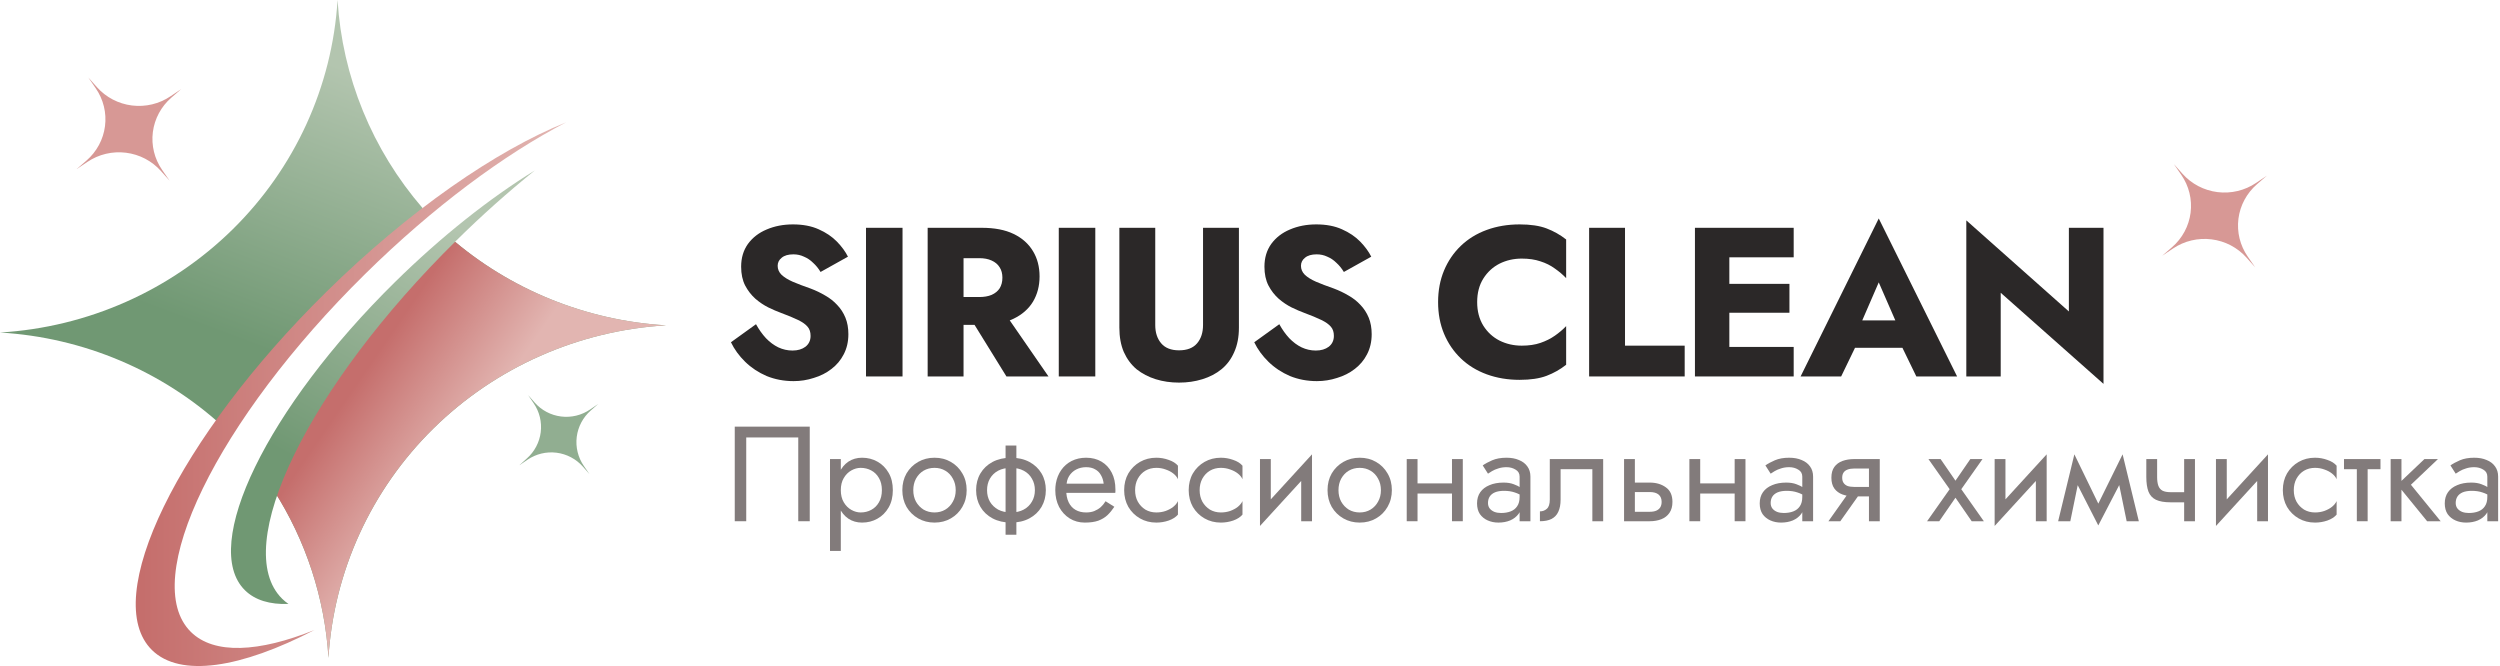 <?xml version="1.0" encoding="UTF-8"?> <svg xmlns="http://www.w3.org/2000/svg" width="259" height="69" viewBox="0 0 259 69" fill="none"> <path d="M78.322 33.588L75.726 35.458C76.078 36.191 76.569 36.866 77.2 37.482C77.831 38.098 78.571 38.589 79.422 38.956C80.287 39.308 81.219 39.484 82.216 39.484C82.935 39.484 83.631 39.374 84.306 39.154C84.995 38.949 85.604 38.641 86.132 38.23C86.675 37.819 87.1 37.313 87.408 36.712C87.731 36.096 87.892 35.399 87.892 34.622C87.892 33.977 87.789 33.404 87.584 32.906C87.379 32.407 87.093 31.967 86.726 31.586C86.374 31.204 85.963 30.882 85.494 30.618C85.025 30.339 84.519 30.097 83.976 29.892C83.257 29.642 82.641 29.408 82.128 29.188C81.629 28.968 81.241 28.726 80.962 28.462C80.698 28.198 80.566 27.89 80.566 27.538C80.566 27.201 80.705 26.922 80.984 26.702C81.263 26.467 81.666 26.35 82.194 26.35C82.59 26.35 82.957 26.43 83.294 26.592C83.646 26.738 83.961 26.951 84.24 27.23C84.533 27.494 84.79 27.809 85.01 28.176L87.848 26.592C87.584 26.064 87.203 25.543 86.704 25.03C86.205 24.517 85.575 24.091 84.812 23.754C84.064 23.416 83.177 23.248 82.15 23.248C81.153 23.248 80.243 23.424 79.422 23.776C78.615 24.113 77.97 24.612 77.486 25.272C77.017 25.932 76.782 26.716 76.782 27.626C76.782 28.389 76.921 29.041 77.2 29.584C77.479 30.112 77.831 30.567 78.256 30.948C78.681 31.314 79.129 31.615 79.598 31.85C80.082 32.084 80.507 32.268 80.874 32.4C81.622 32.678 82.223 32.928 82.678 33.148C83.133 33.368 83.463 33.602 83.668 33.852C83.873 34.087 83.976 34.402 83.976 34.798C83.976 35.267 83.8 35.641 83.448 35.92C83.096 36.184 82.649 36.316 82.106 36.316C81.593 36.316 81.101 36.206 80.632 35.986C80.177 35.766 79.752 35.45 79.356 35.04C78.975 34.629 78.63 34.145 78.322 33.588Z" fill="#2B2828"></path> <path d="M89.718 23.6V39H93.502V23.6H89.718Z" fill="#2B2828"></path> <path d="M99.955 32.026L104.267 39H108.623L103.805 32.026H99.955ZM96.105 23.6V39H99.823V23.6H96.105ZM98.437 26.746H101.451C101.95 26.746 102.375 26.826 102.727 26.988C103.094 27.149 103.372 27.384 103.563 27.692C103.754 27.985 103.849 28.345 103.849 28.77C103.849 29.195 103.754 29.562 103.563 29.87C103.372 30.163 103.094 30.39 102.727 30.552C102.375 30.698 101.95 30.772 101.451 30.772H98.437V33.654H101.715C103.035 33.654 104.135 33.441 105.015 33.016C105.895 32.59 106.562 32.004 107.017 31.256C107.472 30.493 107.699 29.62 107.699 28.638C107.699 27.64 107.472 26.768 107.017 26.02C106.562 25.257 105.895 24.663 105.015 24.238C104.135 23.812 103.035 23.6 101.715 23.6H98.437V26.746Z" fill="#2B2828"></path> <path d="M109.689 23.6V39H113.473V23.6H109.689Z" fill="#2B2828"></path> <path d="M115.966 23.6V33.94C115.966 34.908 116.12 35.751 116.428 36.47C116.751 37.188 117.191 37.782 117.748 38.252C118.32 38.706 118.98 39.051 119.728 39.286C120.476 39.52 121.283 39.638 122.148 39.638C123.013 39.638 123.82 39.52 124.568 39.286C125.331 39.051 125.991 38.706 126.548 38.252C127.12 37.782 127.56 37.188 127.868 36.47C128.191 35.751 128.352 34.908 128.352 33.94V23.6H124.634V33.676C124.634 34.453 124.429 35.084 124.018 35.568C123.607 36.052 122.984 36.294 122.148 36.294C121.327 36.294 120.711 36.052 120.3 35.568C119.889 35.084 119.684 34.453 119.684 33.676V23.6H115.966Z" fill="#2B2828"></path> <path d="M132.536 33.588L129.94 35.458C130.292 36.191 130.783 36.866 131.414 37.482C132.044 38.098 132.785 38.589 133.636 38.956C134.501 39.308 135.432 39.484 136.43 39.484C137.148 39.484 137.845 39.374 138.52 39.154C139.209 38.949 139.818 38.641 140.346 38.23C140.888 37.819 141.314 37.313 141.622 36.712C141.944 36.096 142.106 35.399 142.106 34.622C142.106 33.977 142.003 33.404 141.798 32.906C141.592 32.407 141.306 31.967 140.94 31.586C140.588 31.204 140.177 30.882 139.708 30.618C139.238 30.339 138.732 30.097 138.19 29.892C137.471 29.642 136.855 29.408 136.342 29.188C135.843 28.968 135.454 28.726 135.176 28.462C134.912 28.198 134.78 27.89 134.78 27.538C134.78 27.201 134.919 26.922 135.198 26.702C135.476 26.467 135.88 26.35 136.408 26.35C136.804 26.35 137.17 26.43 137.508 26.592C137.86 26.738 138.175 26.951 138.454 27.23C138.747 27.494 139.004 27.809 139.224 28.176L142.062 26.592C141.798 26.064 141.416 25.543 140.918 25.03C140.419 24.517 139.788 24.091 139.026 23.754C138.278 23.416 137.39 23.248 136.364 23.248C135.366 23.248 134.457 23.424 133.636 23.776C132.829 24.113 132.184 24.612 131.7 25.272C131.23 25.932 130.996 26.716 130.996 27.626C130.996 28.389 131.135 29.041 131.414 29.584C131.692 30.112 132.044 30.567 132.47 30.948C132.895 31.314 133.342 31.615 133.812 31.85C134.296 32.084 134.721 32.268 135.088 32.4C135.836 32.678 136.437 32.928 136.892 33.148C137.346 33.368 137.676 33.602 137.882 33.852C138.087 34.087 138.19 34.402 138.19 34.798C138.19 35.267 138.014 35.641 137.662 35.92C137.31 36.184 136.862 36.316 136.32 36.316C135.806 36.316 135.315 36.206 134.846 35.986C134.391 35.766 133.966 35.45 133.57 35.04C133.188 34.629 132.844 34.145 132.536 33.588Z" fill="#2B2828"></path> <path d="M153.035 31.3C153.035 30.346 153.248 29.532 153.673 28.858C154.099 28.183 154.656 27.67 155.345 27.318C156.049 26.966 156.819 26.79 157.655 26.79C158.389 26.79 159.034 26.885 159.591 27.076C160.149 27.252 160.647 27.501 161.087 27.824C161.527 28.132 161.916 28.462 162.253 28.814V24.81C161.637 24.326 160.963 23.945 160.229 23.666C159.496 23.387 158.565 23.248 157.435 23.248C156.203 23.248 155.067 23.439 154.025 23.82C152.984 24.201 152.089 24.751 151.341 25.47C150.593 26.189 150.014 27.039 149.603 28.022C149.193 29.005 148.987 30.097 148.987 31.3C148.987 32.502 149.193 33.595 149.603 34.578C150.014 35.56 150.593 36.411 151.341 37.13C152.089 37.849 152.984 38.398 154.025 38.78C155.067 39.161 156.203 39.352 157.435 39.352C158.565 39.352 159.496 39.212 160.229 38.934C160.963 38.655 161.637 38.274 162.253 37.79V33.786C161.916 34.138 161.527 34.468 161.087 34.776C160.647 35.084 160.149 35.333 159.591 35.524C159.034 35.715 158.389 35.81 157.655 35.81C156.819 35.81 156.049 35.634 155.345 35.282C154.656 34.93 154.099 34.416 153.673 33.742C153.248 33.053 153.035 32.239 153.035 31.3Z" fill="#2B2828"></path> <path d="M164.633 23.6V39H174.533V35.81H168.351V23.6H164.633Z" fill="#2B2828"></path> <path d="M178.06 39H185.826V35.942H178.06V39ZM178.06 26.658H185.826V23.6H178.06V26.658ZM178.06 32.4H185.386V29.408H178.06V32.4ZM175.596 23.6V39H179.16V23.6H175.596Z" fill="#2B2828"></path> <path d="M190.612 36.03H198.752L198.51 33.192H190.876L190.612 36.03ZM194.638 29.254L196.816 34.248L196.684 35.194L198.532 39H202.756L194.638 22.632L186.542 39H190.744L192.658 35.04L192.482 34.226L194.638 29.254Z" fill="#2B2828"></path> <path d="M214.336 23.6V32.268L203.71 22.83V39H207.274V30.332L217.922 39.77V23.6H214.336Z" fill="#2B2828"></path> <g clip-path="url(#clip0_189_597)"> <path d="M18.784 9.222L17.757 10.111C16.696 11.03 16.013 12.3 15.836 13.68C15.66 15.061 16.002 16.457 16.799 17.607L17.572 18.723L16.669 17.713C15.737 16.669 14.45 15.997 13.05 15.822C11.65 15.648 10.234 15.983 9.067 16.765L7.934 17.525L8.96 16.635C10.02 15.716 10.703 14.447 10.879 13.067C11.055 11.687 10.712 10.29 9.915 9.142L9.145 8.025L10.048 9.038C10.981 10.082 12.269 10.755 13.671 10.928C15.073 11.102 16.49 10.764 17.657 9.979L18.784 9.222Z" fill="#D79895"></path> <path d="M61.983 41.843L61.209 42.523C60.403 43.226 59.885 44.199 59.751 45.259C59.618 46.318 59.879 47.389 60.485 48.269L61.07 49.119L60.388 48.346C59.685 47.548 58.712 47.034 57.655 46.901C56.597 46.769 55.528 47.028 54.648 47.628L53.797 48.207L54.582 47.497C55.378 46.794 55.889 45.825 56.02 44.773C56.15 43.721 55.891 42.657 55.291 41.782L54.71 40.932L55.391 41.704C56.095 42.503 57.067 43.017 58.125 43.149C59.182 43.282 60.252 43.023 61.132 42.423L61.983 41.843Z" fill="#91AE91"></path> <path d="M69 33.705C60.697 33.212 52.802 29.993 46.574 24.562C38.292 33.712 32.004 42.906 28.362 50.8C31.704 56.02 33.653 61.989 34.029 68.15C34.585 59.193 38.449 50.746 44.89 44.401C51.332 38.057 59.907 34.252 69 33.705Z" fill="url(#paint0_linear_189_597)"></path> <path d="M69 33.705C60.697 33.212 52.802 29.993 46.574 24.562C38.292 33.712 32.004 42.906 28.362 50.8C31.704 56.02 33.653 61.989 34.029 68.15C34.585 59.193 38.449 50.746 44.89 44.401C51.332 38.057 59.907 34.252 69 33.705Z" fill="url(#paint1_linear_189_597)"></path> <path d="M38.683 26.393C40.378 24.724 42.083 23.118 43.797 21.576C38.555 15.518 35.457 7.945 34.971 0C34.417 8.958 30.555 17.406 24.113 23.752C17.67 30.098 9.094 33.903 0 34.449C8.652 34.962 16.851 38.434 23.182 44.266C27.847 37.903 33.031 31.926 38.683 26.393Z" fill="url(#paint2_linear_189_597)"></path> <path d="M19.78 65.472C14.368 60.141 22.451 43.531 37.837 28.377C44.881 21.438 52.233 16.003 58.656 12.67C51.402 15.593 42.373 21.803 33.8 30.247C18.414 45.403 10.331 62.011 15.743 67.344C18.679 70.234 24.978 69.216 32.584 65.263C26.824 67.586 22.177 67.833 19.78 65.472Z" fill="url(#paint3_linear_189_597)"></path> <path d="M29.231 62.03C23.811 56.691 31.907 40.057 47.314 24.881C49.888 22.34 52.589 19.929 55.409 17.655C50.771 20.513 45.76 24.455 40.918 29.224C27.676 42.268 20.717 56.563 25.377 61.151C26.424 62.184 27.971 62.64 29.886 62.569C29.652 62.408 29.433 62.227 29.231 62.03Z" fill="url(#paint4_linear_189_597)"></path> </g> <path d="M82.7 45.32V54H83.89V44.2H76.12V54H77.31V45.32H82.7Z" fill="#827B7B"></path> <path d="M87.108 57.08V47.56H85.988V57.08H87.108ZM92.498 50.78C92.498 50.08 92.353 49.483 92.064 48.988C91.775 48.484 91.387 48.097 90.902 47.826C90.426 47.556 89.894 47.42 89.306 47.42C88.774 47.42 88.302 47.556 87.892 47.826C87.49 48.097 87.173 48.484 86.94 48.988C86.716 49.483 86.604 50.08 86.604 50.78C86.604 51.471 86.716 52.068 86.94 52.572C87.173 53.076 87.49 53.464 87.892 53.734C88.302 54.005 88.774 54.14 89.306 54.14C89.894 54.14 90.426 54.005 90.902 53.734C91.387 53.464 91.775 53.076 92.064 52.572C92.353 52.068 92.498 51.471 92.498 50.78ZM91.364 50.78C91.364 51.275 91.261 51.695 91.056 52.04C90.86 52.386 90.594 52.647 90.258 52.824C89.931 53.002 89.567 53.09 89.166 53.09C88.839 53.09 88.517 53.002 88.2 52.824C87.882 52.647 87.621 52.386 87.416 52.04C87.21 51.695 87.108 51.275 87.108 50.78C87.108 50.285 87.21 49.865 87.416 49.52C87.621 49.175 87.882 48.913 88.2 48.736C88.517 48.559 88.839 48.47 89.166 48.47C89.567 48.47 89.931 48.559 90.258 48.736C90.594 48.913 90.86 49.175 91.056 49.52C91.261 49.865 91.364 50.285 91.364 50.78Z" fill="#827B7B"></path> <path d="M93.482 50.78C93.482 51.424 93.627 52.003 93.916 52.516C94.215 53.02 94.616 53.417 95.12 53.706C95.624 53.995 96.189 54.14 96.814 54.14C97.449 54.14 98.013 53.995 98.508 53.706C99.012 53.417 99.409 53.02 99.698 52.516C99.997 52.003 100.146 51.424 100.146 50.78C100.146 50.127 99.997 49.548 99.698 49.044C99.409 48.54 99.012 48.144 98.508 47.854C98.013 47.565 97.449 47.42 96.814 47.42C96.189 47.42 95.624 47.565 95.12 47.854C94.616 48.144 94.215 48.54 93.916 49.044C93.627 49.548 93.482 50.127 93.482 50.78ZM94.616 50.78C94.616 50.332 94.71 49.935 94.896 49.59C95.092 49.236 95.353 48.96 95.68 48.764C96.016 48.568 96.394 48.47 96.814 48.47C97.234 48.47 97.608 48.568 97.934 48.764C98.27 48.96 98.531 49.236 98.718 49.59C98.914 49.935 99.012 50.332 99.012 50.78C99.012 51.228 98.914 51.625 98.718 51.97C98.531 52.316 98.27 52.591 97.934 52.796C97.608 52.992 97.234 53.09 96.814 53.09C96.394 53.09 96.016 52.992 95.68 52.796C95.353 52.591 95.092 52.316 94.896 51.97C94.71 51.625 94.616 51.228 94.616 50.78Z" fill="#827B7B"></path> <path d="M104.177 46.16V55.4H105.297V46.16H104.177ZM101.125 50.78C101.125 51.424 101.274 52.003 101.573 52.516C101.871 53.02 102.291 53.417 102.833 53.706C103.383 53.995 104.018 54.14 104.737 54.14C105.465 54.14 106.099 53.995 106.641 53.706C107.182 53.417 107.602 53.02 107.901 52.516C108.199 52.003 108.349 51.424 108.349 50.78C108.349 50.127 108.199 49.548 107.901 49.044C107.602 48.54 107.182 48.144 106.641 47.854C106.099 47.565 105.465 47.42 104.737 47.42C104.018 47.42 103.383 47.565 102.833 47.854C102.291 48.144 101.871 48.54 101.573 49.044C101.274 49.548 101.125 50.127 101.125 50.78ZM102.259 50.78C102.259 50.332 102.357 49.935 102.553 49.59C102.758 49.236 103.043 48.96 103.407 48.764C103.78 48.568 104.223 48.47 104.737 48.47C105.25 48.47 105.689 48.568 106.053 48.764C106.426 48.96 106.711 49.236 106.907 49.59C107.112 49.935 107.215 50.332 107.215 50.78C107.215 51.228 107.112 51.625 106.907 51.97C106.711 52.316 106.426 52.591 106.053 52.796C105.689 52.992 105.25 53.09 104.737 53.09C104.223 53.09 103.78 52.992 103.407 52.796C103.043 52.591 102.758 52.316 102.553 51.97C102.357 51.625 102.259 51.228 102.259 50.78Z" fill="#827B7B"></path> <path d="M110.042 51.06H115.544C115.553 51.004 115.558 50.948 115.558 50.892C115.558 50.836 115.558 50.78 115.558 50.724C115.558 50.043 115.432 49.459 115.18 48.974C114.928 48.48 114.573 48.097 114.116 47.826C113.659 47.556 113.127 47.42 112.52 47.42C111.969 47.42 111.47 47.532 111.022 47.756C110.583 47.98 110.224 48.293 109.944 48.694C109.664 49.096 109.477 49.562 109.384 50.094C109.365 50.206 109.351 50.318 109.342 50.43C109.333 50.542 109.328 50.659 109.328 50.78C109.328 51.424 109.459 52.003 109.72 52.516C109.991 53.02 110.355 53.417 110.812 53.706C111.279 53.995 111.801 54.14 112.38 54.14C112.94 54.14 113.407 54.075 113.78 53.944C114.153 53.804 114.471 53.613 114.732 53.37C114.993 53.118 115.231 52.829 115.446 52.502L114.536 51.928C114.396 52.161 114.228 52.367 114.032 52.544C113.836 52.712 113.612 52.847 113.36 52.95C113.117 53.044 112.837 53.09 112.52 53.09C112.1 53.09 111.736 53.002 111.428 52.824C111.12 52.647 110.882 52.386 110.714 52.04C110.546 51.695 110.462 51.275 110.462 50.78L110.49 50.36C110.49 49.959 110.579 49.614 110.756 49.324C110.943 49.026 111.19 48.797 111.498 48.638C111.806 48.48 112.147 48.4 112.52 48.4C112.893 48.4 113.206 48.475 113.458 48.624C113.719 48.764 113.92 48.965 114.06 49.226C114.209 49.478 114.303 49.772 114.34 50.108H110.042V51.06Z" fill="#827B7B"></path> <path d="M117.597 50.78C117.597 50.332 117.69 49.935 117.877 49.59C118.073 49.236 118.334 48.96 118.661 48.764C118.997 48.568 119.375 48.47 119.795 48.47C120.14 48.47 120.462 48.526 120.761 48.638C121.069 48.741 121.335 48.881 121.559 49.058C121.783 49.236 121.942 49.431 122.035 49.646V48.246C121.811 47.985 121.489 47.784 121.069 47.644C120.658 47.495 120.234 47.42 119.795 47.42C119.17 47.42 118.605 47.565 118.101 47.854C117.597 48.144 117.196 48.54 116.897 49.044C116.608 49.548 116.463 50.127 116.463 50.78C116.463 51.424 116.608 52.003 116.897 52.516C117.196 53.02 117.597 53.417 118.101 53.706C118.605 53.995 119.17 54.14 119.795 54.14C120.234 54.14 120.658 54.07 121.069 53.93C121.489 53.781 121.811 53.575 122.035 53.314V51.914C121.942 52.12 121.783 52.316 121.559 52.502C121.335 52.679 121.069 52.824 120.761 52.936C120.462 53.039 120.14 53.09 119.795 53.09C119.375 53.09 118.997 52.992 118.661 52.796C118.334 52.591 118.073 52.316 117.877 51.97C117.69 51.625 117.597 51.228 117.597 50.78Z" fill="#827B7B"></path> <path d="M124.283 50.78C124.283 50.332 124.376 49.935 124.563 49.59C124.759 49.236 125.02 48.96 125.347 48.764C125.683 48.568 126.061 48.47 126.481 48.47C126.826 48.47 127.148 48.526 127.447 48.638C127.755 48.741 128.021 48.881 128.245 49.058C128.469 49.236 128.627 49.431 128.721 49.646V48.246C128.497 47.985 128.175 47.784 127.755 47.644C127.344 47.495 126.919 47.42 126.481 47.42C125.855 47.42 125.291 47.565 124.787 47.854C124.283 48.144 123.881 48.54 123.583 49.044C123.293 49.548 123.149 50.127 123.149 50.78C123.149 51.424 123.293 52.003 123.583 52.516C123.881 53.02 124.283 53.417 124.787 53.706C125.291 53.995 125.855 54.14 126.481 54.14C126.919 54.14 127.344 54.07 127.755 53.93C128.175 53.781 128.497 53.575 128.721 53.314V51.914C128.627 52.12 128.469 52.316 128.245 52.502C128.021 52.679 127.755 52.824 127.447 52.936C127.148 53.039 126.826 53.09 126.481 53.09C126.061 53.09 125.683 52.992 125.347 52.796C125.02 52.591 124.759 52.316 124.563 51.97C124.376 51.625 124.283 51.228 124.283 50.78Z" fill="#827B7B"></path> <path d="M135.854 48.68L135.924 47.07L130.604 52.88L130.534 54.49L135.854 48.68ZM131.654 47.56H130.534V54.49L131.654 52.95V47.56ZM135.924 47.07L134.804 48.61V54H135.924V47.07Z" fill="#827B7B"></path> <path d="M137.533 50.78C137.533 51.424 137.678 52.003 137.967 52.516C138.266 53.02 138.667 53.417 139.171 53.706C139.675 53.995 140.24 54.14 140.865 54.14C141.5 54.14 142.064 53.995 142.559 53.706C143.063 53.417 143.46 53.02 143.749 52.516C144.048 52.003 144.197 51.424 144.197 50.78C144.197 50.127 144.048 49.548 143.749 49.044C143.46 48.54 143.063 48.144 142.559 47.854C142.064 47.565 141.5 47.42 140.865 47.42C140.24 47.42 139.675 47.565 139.171 47.854C138.667 48.144 138.266 48.54 137.967 49.044C137.678 49.548 137.533 50.127 137.533 50.78ZM138.667 50.78C138.667 50.332 138.76 49.935 138.947 49.59C139.143 49.236 139.404 48.96 139.731 48.764C140.067 48.568 140.445 48.47 140.865 48.47C141.285 48.47 141.658 48.568 141.985 48.764C142.321 48.96 142.582 49.236 142.769 49.59C142.965 49.935 143.063 50.332 143.063 50.78C143.063 51.228 142.965 51.625 142.769 51.97C142.582 52.316 142.321 52.591 141.985 52.796C141.658 52.992 141.285 53.09 140.865 53.09C140.445 53.09 140.067 52.992 139.731 52.796C139.404 52.591 139.143 52.316 138.947 51.97C138.76 51.625 138.667 51.228 138.667 50.78Z" fill="#827B7B"></path> <path d="M146.394 51.13H151.154V50.08H146.394V51.13ZM150.426 47.56V54H151.546V47.56H150.426ZM145.736 47.56V54H146.856V47.56H145.736Z" fill="#827B7B"></path> <path d="M154.156 52.11C154.156 51.849 154.216 51.625 154.338 51.438C154.459 51.252 154.641 51.107 154.884 51.004C155.136 50.901 155.448 50.85 155.822 50.85C156.232 50.85 156.601 50.906 156.928 51.018C157.254 51.121 157.576 51.284 157.894 51.508V50.85C157.828 50.766 157.707 50.659 157.53 50.528C157.352 50.388 157.114 50.267 156.816 50.164C156.526 50.052 156.176 49.996 155.766 49.996C155.206 49.996 154.72 50.085 154.31 50.262C153.899 50.43 153.582 50.673 153.358 50.99C153.134 51.307 153.022 51.695 153.022 52.152C153.022 52.591 153.12 52.959 153.316 53.258C153.521 53.547 153.792 53.767 154.128 53.916C154.464 54.066 154.832 54.14 155.234 54.14C155.682 54.14 156.088 54.066 156.452 53.916C156.816 53.758 157.105 53.533 157.32 53.244C157.544 52.946 157.656 52.591 157.656 52.18L157.432 51.48C157.432 51.882 157.348 52.203 157.18 52.446C157.021 52.689 156.797 52.866 156.508 52.978C156.218 53.09 155.887 53.146 155.514 53.146C155.262 53.146 155.033 53.109 154.828 53.034C154.622 52.95 154.459 52.834 154.338 52.684C154.216 52.526 154.156 52.334 154.156 52.11ZM154.156 49.072C154.258 48.998 154.398 48.909 154.576 48.806C154.762 48.694 154.982 48.601 155.234 48.526C155.486 48.442 155.766 48.4 156.074 48.4C156.428 48.4 156.741 48.484 157.012 48.652C157.292 48.811 157.432 49.053 157.432 49.38V54H158.552V49.38C158.552 48.96 158.444 48.605 158.23 48.316C158.024 48.027 157.735 47.807 157.362 47.658C156.998 47.499 156.568 47.42 156.074 47.42C155.495 47.42 155 47.509 154.59 47.686C154.179 47.864 153.852 48.041 153.61 48.218L154.156 49.072Z" fill="#827B7B"></path> <path d="M166.088 47.56H160.558V51.76C160.558 52.218 160.456 52.535 160.25 52.712C160.054 52.889 159.816 52.978 159.536 52.978V54C160.022 54 160.423 53.921 160.74 53.762C161.058 53.594 161.291 53.347 161.44 53.02C161.599 52.684 161.678 52.264 161.678 51.76V48.61H164.968V54H166.088V47.56Z" fill="#827B7B"></path> <path d="M168.253 47.56V54H169.373V47.56H168.253ZM168.911 50.976H170.913C171.324 50.976 171.632 51.065 171.837 51.242C172.042 51.419 172.145 51.672 172.145 51.998C172.145 52.213 172.098 52.4 172.005 52.558C171.912 52.708 171.772 52.824 171.585 52.908C171.408 52.983 171.184 53.02 170.913 53.02H168.911V54H170.913C171.361 54 171.762 53.93 172.117 53.79C172.472 53.65 172.752 53.431 172.957 53.132C173.162 52.834 173.265 52.456 173.265 51.998C173.265 51.307 173.036 50.803 172.579 50.486C172.131 50.16 171.576 49.996 170.913 49.996H168.911V50.976Z" fill="#827B7B"></path> <path d="M175.679 51.13H180.439V50.08H175.679V51.13ZM179.711 47.56V54H180.831V47.56H179.711ZM175.021 47.56V54H176.141V47.56H175.021Z" fill="#827B7B"></path> <path d="M183.441 52.11C183.441 51.849 183.501 51.625 183.623 51.438C183.744 51.252 183.926 51.107 184.169 51.004C184.421 50.901 184.733 50.85 185.107 50.85C185.517 50.85 185.886 50.906 186.213 51.018C186.539 51.121 186.861 51.284 187.179 51.508V50.85C187.113 50.766 186.992 50.659 186.815 50.528C186.637 50.388 186.399 50.267 186.101 50.164C185.811 50.052 185.461 49.996 185.051 49.996C184.491 49.996 184.005 50.085 183.595 50.262C183.184 50.43 182.867 50.673 182.643 50.99C182.419 51.307 182.307 51.695 182.307 52.152C182.307 52.591 182.405 52.959 182.601 53.258C182.806 53.547 183.077 53.767 183.413 53.916C183.749 54.066 184.117 54.14 184.519 54.14C184.967 54.14 185.373 54.066 185.737 53.916C186.101 53.758 186.39 53.533 186.605 53.244C186.829 52.946 186.941 52.591 186.941 52.18L186.717 51.48C186.717 51.882 186.633 52.203 186.465 52.446C186.306 52.689 186.082 52.866 185.793 52.978C185.503 53.09 185.172 53.146 184.799 53.146C184.547 53.146 184.318 53.109 184.113 53.034C183.907 52.95 183.744 52.834 183.623 52.684C183.501 52.526 183.441 52.334 183.441 52.11ZM183.441 49.072C183.543 48.998 183.683 48.909 183.861 48.806C184.047 48.694 184.267 48.601 184.519 48.526C184.771 48.442 185.051 48.4 185.359 48.4C185.713 48.4 186.026 48.484 186.297 48.652C186.577 48.811 186.717 49.053 186.717 49.38V54H187.837V49.38C187.837 48.96 187.729 48.605 187.515 48.316C187.309 48.027 187.02 47.807 186.647 47.658C186.283 47.499 185.853 47.42 185.359 47.42C184.78 47.42 184.285 47.509 183.875 47.686C183.464 47.864 183.137 48.041 182.895 48.218L183.441 49.072Z" fill="#827B7B"></path> <path d="M190.656 54L193.036 50.64H191.804L189.424 54H190.656ZM194.744 54V47.56H193.624V54H194.744ZM194.086 50.444H192.084C191.813 50.444 191.584 50.411 191.398 50.346C191.22 50.272 191.085 50.164 190.992 50.024C190.898 49.884 190.852 49.707 190.852 49.492C190.852 49.278 190.898 49.1 190.992 48.96C191.085 48.82 191.22 48.718 191.398 48.652C191.584 48.578 191.813 48.54 192.084 48.54H194.086V47.56H192.084C191.645 47.56 191.244 47.626 190.88 47.756C190.525 47.887 190.245 48.092 190.04 48.372C189.834 48.652 189.732 49.026 189.732 49.492C189.732 49.95 189.834 50.323 190.04 50.612C190.245 50.892 190.525 51.097 190.88 51.228C191.244 51.359 191.645 51.424 192.084 51.424H194.086V50.444Z" fill="#827B7B"></path> <path d="M204.126 47.56L202.586 49.8L201.046 47.56H199.786L201.984 50.682L199.646 54H200.906L202.586 51.564L204.266 54H205.526L203.188 50.682L205.386 47.56H204.126Z" fill="#827B7B"></path> <path d="M211.965 48.68L212.035 47.07L206.715 52.88L206.645 54.49L211.965 48.68ZM207.765 47.56H206.645V54.49L207.765 52.95V47.56ZM212.035 47.07L210.915 48.61V54H212.035V47.07Z" fill="#827B7B"></path> <path d="M220.322 54H221.582L219.902 47.07L219.272 48.89L220.322 54ZM216.962 53.034L217.382 54.434L220.042 49.31L219.902 47.07L216.962 53.034ZM217.382 54.434L217.802 53.034L214.904 47.07L214.764 49.31L217.382 54.434ZM213.224 54H214.484L215.534 48.89L214.904 47.07L213.224 54Z" fill="#827B7B"></path> <path d="M224.878 52.04H227.076V50.99H224.878V52.04ZM226.278 47.56V54H227.398V47.56H226.278ZM223.478 47.56H222.358V49.408C222.358 50.033 222.433 50.542 222.582 50.934C222.732 51.317 222.988 51.597 223.352 51.774C223.726 51.952 224.234 52.04 224.878 52.04V50.99C224.524 50.99 224.244 50.939 224.038 50.836C223.833 50.724 223.688 50.551 223.604 50.318C223.52 50.085 223.478 49.782 223.478 49.408V47.56Z" fill="#827B7B"></path> <path d="M234.893 48.68L234.963 47.07L229.643 52.88L229.573 54.49L234.893 48.68ZM230.693 47.56H229.573V54.49L230.693 52.95V47.56ZM234.963 47.07L233.843 48.61V54H234.963V47.07Z" fill="#827B7B"></path> <path d="M237.636 50.78C237.636 50.332 237.729 49.935 237.916 49.59C238.112 49.236 238.373 48.96 238.7 48.764C239.036 48.568 239.414 48.47 239.834 48.47C240.179 48.47 240.501 48.526 240.8 48.638C241.108 48.741 241.374 48.881 241.598 49.058C241.822 49.236 241.981 49.431 242.074 49.646V48.246C241.85 47.985 241.528 47.784 241.108 47.644C240.697 47.495 240.273 47.42 239.834 47.42C239.209 47.42 238.644 47.565 238.14 47.854C237.636 48.144 237.235 48.54 236.936 49.044C236.647 49.548 236.502 50.127 236.502 50.78C236.502 51.424 236.647 52.003 236.936 52.516C237.235 53.02 237.636 53.417 238.14 53.706C238.644 53.995 239.209 54.14 239.834 54.14C240.273 54.14 240.697 54.07 241.108 53.93C241.528 53.781 241.85 53.575 242.074 53.314V51.914C241.981 52.12 241.822 52.316 241.598 52.502C241.374 52.679 241.108 52.824 240.8 52.936C240.501 53.039 240.179 53.09 239.834 53.09C239.414 53.09 239.036 52.992 238.7 52.796C238.373 52.591 238.112 52.316 237.916 51.97C237.729 51.625 237.636 51.228 237.636 50.78Z" fill="#827B7B"></path> <path d="M242.838 47.56V48.61H246.618V47.56H242.838ZM244.168 47.84V54H245.288V47.84H244.168Z" fill="#827B7B"></path> <path d="M247.671 47.56V54H248.791V47.56H247.671ZM251.171 47.56L248.371 50.22L251.451 54H252.851L249.771 50.22L252.571 47.56H251.171Z" fill="#827B7B"></path> <path d="M254.411 52.11C254.411 51.849 254.472 51.625 254.593 51.438C254.715 51.252 254.897 51.107 255.139 51.004C255.391 50.901 255.704 50.85 256.077 50.85C256.488 50.85 256.857 50.906 257.183 51.018C257.51 51.121 257.832 51.284 258.149 51.508V50.85C258.084 50.766 257.963 50.659 257.785 50.528C257.608 50.388 257.37 50.267 257.071 50.164C256.782 50.052 256.432 49.996 256.021 49.996C255.461 49.996 254.976 50.085 254.565 50.262C254.155 50.43 253.837 50.673 253.613 50.99C253.389 51.307 253.277 51.695 253.277 52.152C253.277 52.591 253.375 52.959 253.571 53.258C253.777 53.547 254.047 53.767 254.383 53.916C254.719 54.066 255.088 54.14 255.489 54.14C255.937 54.14 256.343 54.066 256.707 53.916C257.071 53.758 257.361 53.533 257.575 53.244C257.799 52.946 257.911 52.591 257.911 52.18L257.687 51.48C257.687 51.882 257.603 52.203 257.435 52.446C257.277 52.689 257.053 52.866 256.763 52.978C256.474 53.09 256.143 53.146 255.769 53.146C255.517 53.146 255.289 53.109 255.083 53.034C254.878 52.95 254.715 52.834 254.593 52.684C254.472 52.526 254.411 52.334 254.411 52.11ZM254.411 49.072C254.514 48.998 254.654 48.909 254.831 48.806C255.018 48.694 255.237 48.601 255.489 48.526C255.741 48.442 256.021 48.4 256.329 48.4C256.684 48.4 256.997 48.484 257.267 48.652C257.547 48.811 257.687 49.053 257.687 49.38V54H258.807V49.38C258.807 48.96 258.7 48.605 258.485 48.316C258.28 48.027 257.991 47.807 257.617 47.658C257.253 47.499 256.824 47.42 256.329 47.42C255.751 47.42 255.256 47.509 254.845 47.686C254.435 47.864 254.108 48.041 253.865 48.218L254.411 49.072Z" fill="#827B7B"></path> <path d="M234.85 18.197L233.823 19.086C232.762 20.005 232.079 21.274 231.902 22.655C231.726 24.035 232.068 25.432 232.865 26.581L233.638 27.698L232.735 26.687C231.803 25.643 230.516 24.971 229.116 24.797C227.716 24.622 226.3 24.958 225.133 25.74L224 26.499L225.026 25.61C226.086 24.691 226.769 23.422 226.945 22.042C227.121 20.661 226.778 19.265 225.982 18.116L225.211 17L226.114 18.012C227.047 19.057 228.336 19.73 229.737 19.903C231.139 20.077 232.556 19.739 233.723 18.954L234.85 18.197Z" fill="#D79895"></path> <defs> <linearGradient id="paint0_linear_189_597" x1="-17.966" y1="2.949" x2="225.012" y2="2.949" gradientUnits="userSpaceOnUse"> <stop stop-color="#709873"></stop> <stop offset="1" stop-color="#B3C5AF"></stop> </linearGradient> <linearGradient id="paint1_linear_189_597" x1="63" y1="52.5" x2="37.266" y2="34.882" gradientUnits="userSpaceOnUse"> <stop offset="0.513" stop-color="#E2B5B1"></stop> <stop offset="0.921" stop-color="#C56E6C"></stop> </linearGradient> <linearGradient id="paint2_linear_189_597" x1="25.5" y1="35.5" x2="40.5" y2="-4.5" gradientUnits="userSpaceOnUse"> <stop stop-color="#709873"></stop> <stop offset="0.706" stop-color="#B3C5AF"></stop> </linearGradient> <linearGradient id="paint3_linear_189_597" x1="58.656" y1="40.835" x2="14.68" y2="40.953" gradientUnits="userSpaceOnUse"> <stop stop-color="#E2B5B1"></stop> <stop offset="1" stop-color="#C56E6C"></stop> </linearGradient> <linearGradient id="paint4_linear_189_597" x1="42.257" y1="53.68" x2="61.404" y2="17.517" gradientUnits="userSpaceOnUse"> <stop stop-color="#709873"></stop> <stop offset="0.706" stop-color="#B3C5AF"></stop> </linearGradient> <clipPath id="clip0_189_597"> <rect width="69" height="69" fill="white"></rect> </clipPath> </defs> </svg> 